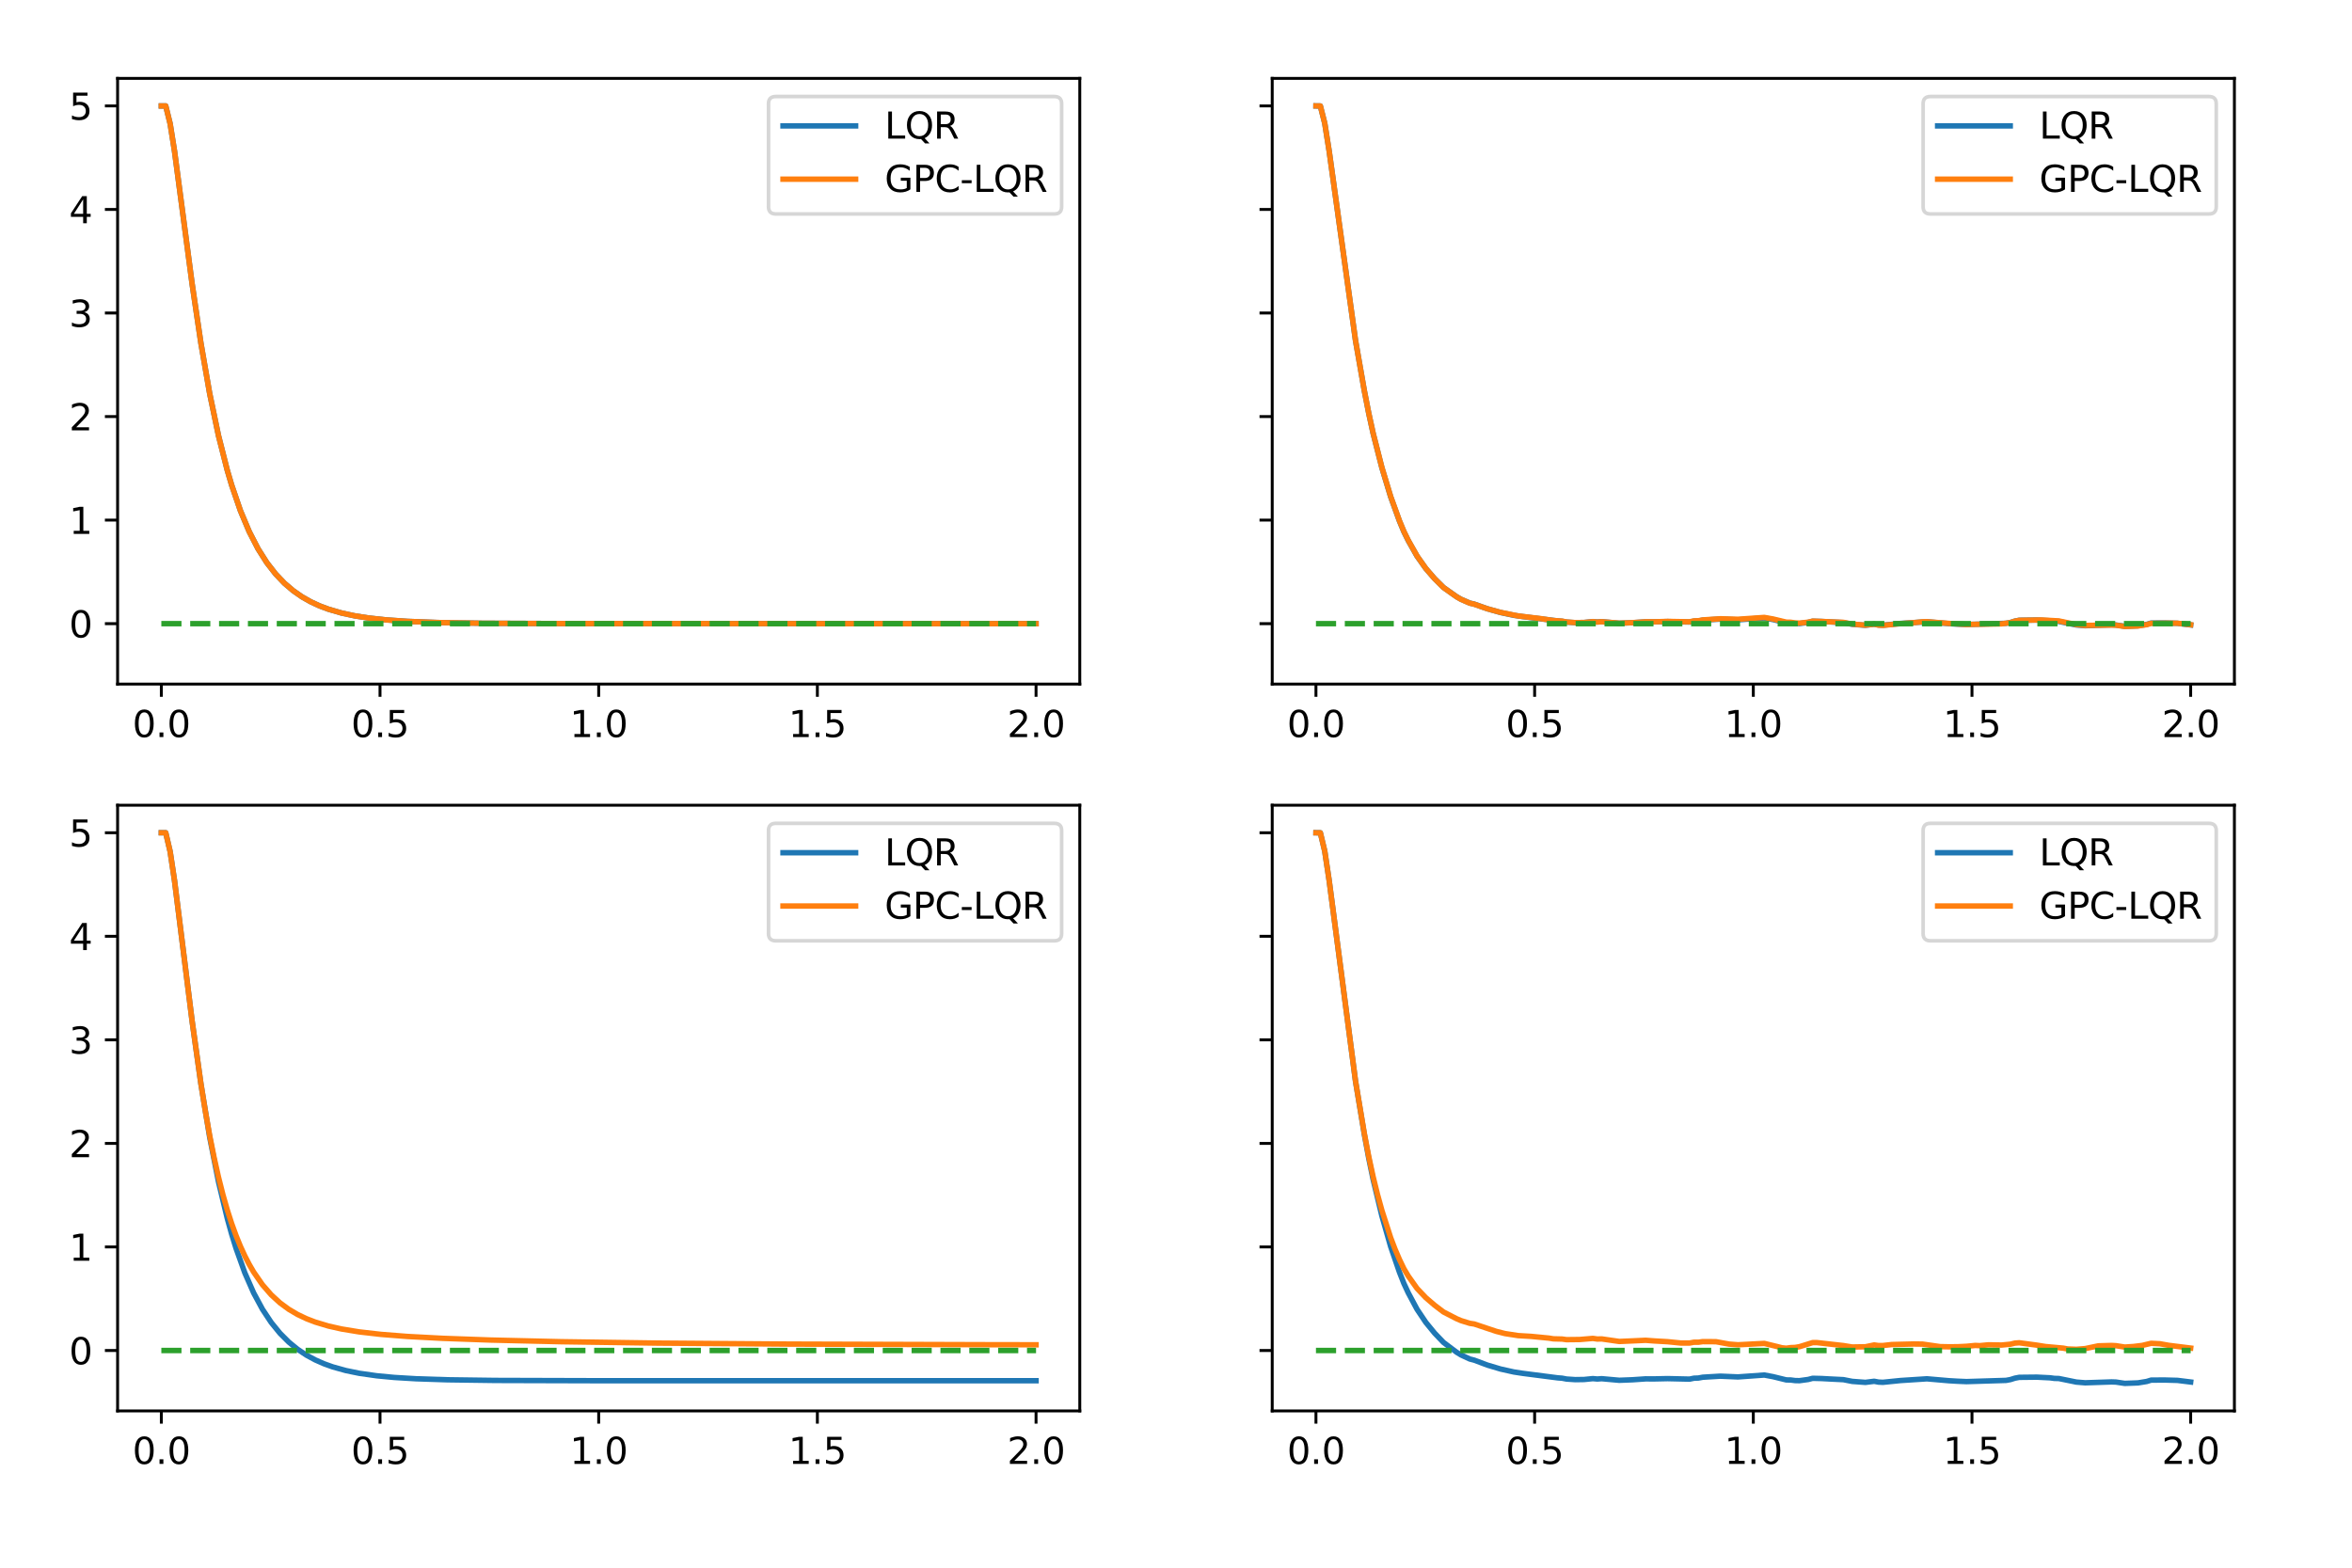 <?xml version="1.0" encoding="utf-8" standalone="no"?>
<!DOCTYPE svg PUBLIC "-//W3C//DTD SVG 1.1//EN"
  "http://www.w3.org/Graphics/SVG/1.1/DTD/svg11.dtd">
<svg xmlns:xlink="http://www.w3.org/1999/xlink" width="648pt" height="432pt" viewBox="0 0 648 432" xmlns="http://www.w3.org/2000/svg" version="1.1">
 <defs>
  <style type="text/css">*{stroke-linejoin: round; stroke-linecap: butt}</style>
 </defs>
 <g id="figure_1">
  <g id="patch_1">
   <path d="M 0 432 
L 648 432 
L 648 0 
L 0 0 
z
" style="fill: #ffffff"/>
  </g>
  <g id="axes_1">
   <g id="patch_2">
    <path d="M 32.4 188.509 
L 297.491 188.509 
L 297.491 21.6 
L 32.4 21.6 
z
" style="fill: #ffffff"/>
   </g>
   <g id="matplotlib.axis_1">
    <g id="xtick_1">
     <g id="line2d_1">
      <defs>
       <path id="mcd69610795" d="M 0 0 
L 0 3.5 
" style="stroke: #000000; stroke-width: 0.8"/>
      </defs>
      <g>
       <use xlink:href="#mcd69610795" x="44.45" y="188.509" style="stroke: #000000; stroke-width: 0.8"/>
      </g>
     </g>
     <g id="text_1">
      <!-- 0.0 -->
      <g transform="translate(36.498 203.108)scale(0.1 -0.1)">
       <defs>
        <path id="DejaVuSans-30" d="M 2034 4250 
Q 1547 4250 1301 3770 
Q 1056 3291 1056 2328 
Q 1056 1369 1301 889 
Q 1547 409 2034 409 
Q 2525 409 2770 889 
Q 3016 1369 3016 2328 
Q 3016 3291 2770 3770 
Q 2525 4250 2034 4250 
z
M 2034 4750 
Q 2819 4750 3233 4129 
Q 3647 3509 3647 2328 
Q 3647 1150 3233 529 
Q 2819 -91 2034 -91 
Q 1250 -91 836 529 
Q 422 1150 422 2328 
Q 422 3509 836 4129 
Q 1250 4750 2034 4750 
z
" transform="scale(0.016)"/>
        <path id="DejaVuSans-2e" d="M 684 794 
L 1344 794 
L 1344 0 
L 684 0 
L 684 794 
z
" transform="scale(0.016)"/>
       </defs>
       <use xlink:href="#DejaVuSans-30"/>
       <use xlink:href="#DejaVuSans-2e" x="63.623"/>
       <use xlink:href="#DejaVuSans-30" x="95.41"/>
      </g>
     </g>
    </g>
    <g id="xtick_2">
     <g id="line2d_2">
      <g>
       <use xlink:href="#mcd69610795" x="104.698" y="188.509" style="stroke: #000000; stroke-width: 0.8"/>
      </g>
     </g>
     <g id="text_2">
      <!-- 0.5 -->
      <g transform="translate(96.746 203.108)scale(0.1 -0.1)">
       <defs>
        <path id="DejaVuSans-35" d="M 691 4666 
L 3169 4666 
L 3169 4134 
L 1269 4134 
L 1269 2991 
Q 1406 3038 1543 3061 
Q 1681 3084 1819 3084 
Q 2600 3084 3056 2656 
Q 3513 2228 3513 1497 
Q 3513 744 3044 326 
Q 2575 -91 1722 -91 
Q 1428 -91 1123 -41 
Q 819 9 494 109 
L 494 744 
Q 775 591 1075 516 
Q 1375 441 1709 441 
Q 2250 441 2565 725 
Q 2881 1009 2881 1497 
Q 2881 1984 2565 2268 
Q 2250 2553 1709 2553 
Q 1456 2553 1204 2497 
Q 953 2441 691 2322 
L 691 4666 
z
" transform="scale(0.016)"/>
       </defs>
       <use xlink:href="#DejaVuSans-30"/>
       <use xlink:href="#DejaVuSans-2e" x="63.623"/>
       <use xlink:href="#DejaVuSans-35" x="95.41"/>
      </g>
     </g>
    </g>
    <g id="xtick_3">
     <g id="line2d_3">
      <g>
       <use xlink:href="#mcd69610795" x="164.945" y="188.509" style="stroke: #000000; stroke-width: 0.8"/>
      </g>
     </g>
     <g id="text_3">
      <!-- 1.0 -->
      <g transform="translate(156.994 203.108)scale(0.1 -0.1)">
       <defs>
        <path id="DejaVuSans-31" d="M 794 531 
L 1825 531 
L 1825 4091 
L 703 3866 
L 703 4441 
L 1819 4666 
L 2450 4666 
L 2450 531 
L 3481 531 
L 3481 0 
L 794 0 
L 794 531 
z
" transform="scale(0.016)"/>
       </defs>
       <use xlink:href="#DejaVuSans-31"/>
       <use xlink:href="#DejaVuSans-2e" x="63.623"/>
       <use xlink:href="#DejaVuSans-30" x="95.41"/>
      </g>
     </g>
    </g>
    <g id="xtick_4">
     <g id="line2d_4">
      <g>
       <use xlink:href="#mcd69610795" x="225.193" y="188.509" style="stroke: #000000; stroke-width: 0.8"/>
      </g>
     </g>
     <g id="text_4">
      <!-- 1.5 -->
      <g transform="translate(217.242 203.108)scale(0.1 -0.1)">
       <use xlink:href="#DejaVuSans-31"/>
       <use xlink:href="#DejaVuSans-2e" x="63.623"/>
       <use xlink:href="#DejaVuSans-35" x="95.41"/>
      </g>
     </g>
    </g>
    <g id="xtick_5">
     <g id="line2d_5">
      <g>
       <use xlink:href="#mcd69610795" x="285.441" y="188.509" style="stroke: #000000; stroke-width: 0.8"/>
      </g>
     </g>
     <g id="text_5">
      <!-- 2.0 -->
      <g transform="translate(277.49 203.108)scale(0.1 -0.1)">
       <defs>
        <path id="DejaVuSans-32" d="M 1228 531 
L 3431 531 
L 3431 0 
L 469 0 
L 469 531 
Q 828 903 1448 1529 
Q 2069 2156 2228 2338 
Q 2531 2678 2651 2914 
Q 2772 3150 2772 3378 
Q 2772 3750 2511 3984 
Q 2250 4219 1831 4219 
Q 1534 4219 1204 4116 
Q 875 4013 500 3803 
L 500 4441 
Q 881 4594 1212 4672 
Q 1544 4750 1819 4750 
Q 2544 4750 2975 4387 
Q 3406 4025 3406 3419 
Q 3406 3131 3298 2873 
Q 3191 2616 2906 2266 
Q 2828 2175 2409 1742 
Q 1991 1309 1228 531 
z
" transform="scale(0.016)"/>
       </defs>
       <use xlink:href="#DejaVuSans-32"/>
       <use xlink:href="#DejaVuSans-2e" x="63.623"/>
       <use xlink:href="#DejaVuSans-30" x="95.41"/>
      </g>
     </g>
    </g>
   </g>
   <g id="matplotlib.axis_2">
    <g id="ytick_1">
     <g id="line2d_6">
      <defs>
       <path id="m0041c25edc" d="M 0 0 
L -3.5 0 
" style="stroke: #000000; stroke-width: 0.8"/>
      </defs>
      <g>
       <use xlink:href="#m0041c25edc" x="32.4" y="171.857" style="stroke: #000000; stroke-width: 0.8"/>
      </g>
     </g>
     <g id="text_6">
      <!-- 0 -->
      <g transform="translate(19.038 175.656)scale(0.1 -0.1)">
       <use xlink:href="#DejaVuSans-30"/>
      </g>
     </g>
    </g>
    <g id="ytick_2">
     <g id="line2d_7">
      <g>
       <use xlink:href="#m0041c25edc" x="32.4" y="143.323" style="stroke: #000000; stroke-width: 0.8"/>
      </g>
     </g>
     <g id="text_7">
      <!-- 1 -->
      <g transform="translate(19.038 147.122)scale(0.1 -0.1)">
       <use xlink:href="#DejaVuSans-31"/>
      </g>
     </g>
    </g>
    <g id="ytick_3">
     <g id="line2d_8">
      <g>
       <use xlink:href="#m0041c25edc" x="32.4" y="114.789" style="stroke: #000000; stroke-width: 0.8"/>
      </g>
     </g>
     <g id="text_8">
      <!-- 2 -->
      <g transform="translate(19.038 118.588)scale(0.1 -0.1)">
       <use xlink:href="#DejaVuSans-32"/>
      </g>
     </g>
    </g>
    <g id="ytick_4">
     <g id="line2d_9">
      <g>
       <use xlink:href="#m0041c25edc" x="32.4" y="86.255" style="stroke: #000000; stroke-width: 0.8"/>
      </g>
     </g>
     <g id="text_9">
      <!-- 3 -->
      <g transform="translate(19.038 90.054)scale(0.1 -0.1)">
       <defs>
        <path id="DejaVuSans-33" d="M 2597 2516 
Q 3050 2419 3304 2112 
Q 3559 1806 3559 1356 
Q 3559 666 3084 287 
Q 2609 -91 1734 -91 
Q 1441 -91 1130 -33 
Q 819 25 488 141 
L 488 750 
Q 750 597 1062 519 
Q 1375 441 1716 441 
Q 2309 441 2620 675 
Q 2931 909 2931 1356 
Q 2931 1769 2642 2001 
Q 2353 2234 1838 2234 
L 1294 2234 
L 1294 2753 
L 1863 2753 
Q 2328 2753 2575 2939 
Q 2822 3125 2822 3475 
Q 2822 3834 2567 4026 
Q 2313 4219 1838 4219 
Q 1578 4219 1281 4162 
Q 984 4106 628 3988 
L 628 4550 
Q 988 4650 1302 4700 
Q 1616 4750 1894 4750 
Q 2613 4750 3031 4423 
Q 3450 4097 3450 3541 
Q 3450 3153 3228 2886 
Q 3006 2619 2597 2516 
z
" transform="scale(0.016)"/>
       </defs>
       <use xlink:href="#DejaVuSans-33"/>
      </g>
     </g>
    </g>
    <g id="ytick_5">
     <g id="line2d_10">
      <g>
       <use xlink:href="#m0041c25edc" x="32.4" y="57.721" style="stroke: #000000; stroke-width: 0.8"/>
      </g>
     </g>
     <g id="text_10">
      <!-- 4 -->
      <g transform="translate(19.038 61.52)scale(0.1 -0.1)">
       <defs>
        <path id="DejaVuSans-34" d="M 2419 4116 
L 825 1625 
L 2419 1625 
L 2419 4116 
z
M 2253 4666 
L 3047 4666 
L 3047 1625 
L 3713 1625 
L 3713 1100 
L 3047 1100 
L 3047 0 
L 2419 0 
L 2419 1100 
L 313 1100 
L 313 1709 
L 2253 4666 
z
" transform="scale(0.016)"/>
       </defs>
       <use xlink:href="#DejaVuSans-34"/>
      </g>
     </g>
    </g>
    <g id="ytick_6">
     <g id="line2d_11">
      <g>
       <use xlink:href="#m0041c25edc" x="32.4" y="29.187" style="stroke: #000000; stroke-width: 0.8"/>
      </g>
     </g>
     <g id="text_11">
      <!-- 5 -->
      <g transform="translate(19.038 32.986)scale(0.1 -0.1)">
       <use xlink:href="#DejaVuSans-35"/>
      </g>
     </g>
    </g>
   </g>
   <g id="line2d_12">
    <path d="M 44.45 29.187 
L 45.661 29.187 
L 46.872 34.071 
L 48.083 41.649 
L 50.505 59.912 
L 52.927 78.205 
L 55.349 94.544 
L 57.771 108.456 
L 60.193 120.042 
L 62.615 129.584 
L 63.826 133.689 
L 66.248 140.755 
L 68.67 146.521 
L 71.092 151.221 
L 73.514 155.051 
L 75.936 158.171 
L 78.358 160.712 
L 80.78 162.781 
L 83.202 164.467 
L 85.624 165.839 
L 88.046 166.956 
L 90.468 167.866 
L 94.101 168.924 
L 97.734 169.702 
L 101.367 170.273 
L 106.211 170.807 
L 112.266 171.229 
L 120.743 171.551 
L 132.854 171.747 
L 155.863 171.841 
L 256.377 171.857 
L 285.441 171.857 
L 285.441 171.857 
" clip-path="url(#p902356f140)" style="fill: none; stroke: #1f77b4; stroke-width: 1.5; stroke-linecap: square"/>
   </g>
   <g id="line2d_13">
    <path d="M 44.45 29.187 
L 45.661 29.187 
L 46.872 34.071 
L 48.083 41.649 
L 50.505 59.912 
L 52.927 78.205 
L 55.349 94.544 
L 57.771 108.456 
L 60.193 120.042 
L 62.615 129.584 
L 63.826 133.689 
L 66.248 140.755 
L 68.67 146.521 
L 71.092 151.221 
L 73.514 155.051 
L 75.936 158.171 
L 78.358 160.712 
L 80.78 162.781 
L 83.202 164.467 
L 85.624 165.839 
L 88.046 166.956 
L 90.468 167.866 
L 94.101 168.924 
L 97.734 169.702 
L 101.367 170.273 
L 106.211 170.807 
L 112.266 171.229 
L 120.743 171.551 
L 132.854 171.747 
L 155.863 171.841 
L 256.377 171.857 
L 285.441 171.857 
L 285.441 171.857 
" clip-path="url(#p902356f140)" style="fill: none; stroke: #ff7f0e; stroke-width: 1.5; stroke-linecap: square"/>
   </g>
   <g id="line2d_14">
    <path d="M 44.45 171.857 
L 285.441 171.857 
" clip-path="url(#p902356f140)" style="fill: none; stroke-dasharray: 5.55,2.4; stroke-dashoffset: 0; stroke: #2ca02c; stroke-width: 1.5"/>
   </g>
   <g id="patch_3">
    <path d="M 32.4 188.509 
L 32.4 21.6 
" style="fill: none; stroke: #000000; stroke-width: 0.8; stroke-linejoin: miter; stroke-linecap: square"/>
   </g>
   <g id="patch_4">
    <path d="M 297.491 188.509 
L 297.491 21.6 
" style="fill: none; stroke: #000000; stroke-width: 0.8; stroke-linejoin: miter; stroke-linecap: square"/>
   </g>
   <g id="patch_5">
    <path d="M 32.4 188.509 
L 297.491 188.509 
" style="fill: none; stroke: #000000; stroke-width: 0.8; stroke-linejoin: miter; stroke-linecap: square"/>
   </g>
   <g id="patch_6">
    <path d="M 32.4 21.6 
L 297.491 21.6 
" style="fill: none; stroke: #000000; stroke-width: 0.8; stroke-linejoin: miter; stroke-linecap: square"/>
   </g>
   <g id="legend_1">
    <g id="patch_7">
     <path d="M 213.73 58.956 
L 290.491 58.956 
Q 292.491 58.956 292.491 56.956 
L 292.491 28.6 
Q 292.491 26.6 290.491 26.6 
L 213.73 26.6 
Q 211.73 26.6 211.73 28.6 
L 211.73 56.956 
Q 211.73 58.956 213.73 58.956 
z
" style="fill: #ffffff; opacity: 0.8; stroke: #cccccc; stroke-linejoin: miter"/>
    </g>
    <g id="line2d_15">
     <path d="M 215.73 34.698 
L 225.73 34.698 
L 235.73 34.698 
" style="fill: none; stroke: #1f77b4; stroke-width: 1.5; stroke-linecap: square"/>
    </g>
    <g id="text_12">
     <!-- LQR -->
     <g transform="translate(243.73 38.198)scale(0.1 -0.1)">
      <defs>
       <path id="DejaVuSans-4c" d="M 628 4666 
L 1259 4666 
L 1259 531 
L 3531 531 
L 3531 0 
L 628 0 
L 628 4666 
z
" transform="scale(0.016)"/>
       <path id="DejaVuSans-51" d="M 2522 4238 
Q 1834 4238 1429 3725 
Q 1025 3213 1025 2328 
Q 1025 1447 1429 934 
Q 1834 422 2522 422 
Q 3209 422 3611 934 
Q 4013 1447 4013 2328 
Q 4013 3213 3611 3725 
Q 3209 4238 2522 4238 
z
M 3406 84 
L 4238 -825 
L 3475 -825 
L 2784 -78 
Q 2681 -84 2626 -87 
Q 2572 -91 2522 -91 
Q 1538 -91 948 567 
Q 359 1225 359 2328 
Q 359 3434 948 4092 
Q 1538 4750 2522 4750 
Q 3503 4750 4090 4092 
Q 4678 3434 4678 2328 
Q 4678 1516 4351 937 
Q 4025 359 3406 84 
z
" transform="scale(0.016)"/>
       <path id="DejaVuSans-52" d="M 2841 2188 
Q 3044 2119 3236 1894 
Q 3428 1669 3622 1275 
L 4263 0 
L 3584 0 
L 2988 1197 
Q 2756 1666 2539 1819 
Q 2322 1972 1947 1972 
L 1259 1972 
L 1259 0 
L 628 0 
L 628 4666 
L 2053 4666 
Q 2853 4666 3247 4331 
Q 3641 3997 3641 3322 
Q 3641 2881 3436 2590 
Q 3231 2300 2841 2188 
z
M 1259 4147 
L 1259 2491 
L 2053 2491 
Q 2509 2491 2742 2702 
Q 2975 2913 2975 3322 
Q 2975 3731 2742 3939 
Q 2509 4147 2053 4147 
L 1259 4147 
z
" transform="scale(0.016)"/>
      </defs>
      <use xlink:href="#DejaVuSans-4c"/>
      <use xlink:href="#DejaVuSans-51" x="55.713"/>
      <use xlink:href="#DejaVuSans-52" x="134.424"/>
     </g>
    </g>
    <g id="line2d_16">
     <path d="M 215.73 49.377 
L 225.73 49.377 
L 235.73 49.377 
" style="fill: none; stroke: #ff7f0e; stroke-width: 1.5; stroke-linecap: square"/>
    </g>
    <g id="text_13">
     <!-- GPC-LQR -->
     <g transform="translate(243.73 52.877)scale(0.1 -0.1)">
      <defs>
       <path id="DejaVuSans-47" d="M 3809 666 
L 3809 1919 
L 2778 1919 
L 2778 2438 
L 4434 2438 
L 4434 434 
Q 4069 175 3628 42 
Q 3188 -91 2688 -91 
Q 1594 -91 976 548 
Q 359 1188 359 2328 
Q 359 3472 976 4111 
Q 1594 4750 2688 4750 
Q 3144 4750 3555 4637 
Q 3966 4525 4313 4306 
L 4313 3634 
Q 3963 3931 3569 4081 
Q 3175 4231 2741 4231 
Q 1884 4231 1454 3753 
Q 1025 3275 1025 2328 
Q 1025 1384 1454 906 
Q 1884 428 2741 428 
Q 3075 428 3337 486 
Q 3600 544 3809 666 
z
" transform="scale(0.016)"/>
       <path id="DejaVuSans-50" d="M 1259 4147 
L 1259 2394 
L 2053 2394 
Q 2494 2394 2734 2622 
Q 2975 2850 2975 3272 
Q 2975 3691 2734 3919 
Q 2494 4147 2053 4147 
L 1259 4147 
z
M 628 4666 
L 2053 4666 
Q 2838 4666 3239 4311 
Q 3641 3956 3641 3272 
Q 3641 2581 3239 2228 
Q 2838 1875 2053 1875 
L 1259 1875 
L 1259 0 
L 628 0 
L 628 4666 
z
" transform="scale(0.016)"/>
       <path id="DejaVuSans-43" d="M 4122 4306 
L 4122 3641 
Q 3803 3938 3442 4084 
Q 3081 4231 2675 4231 
Q 1875 4231 1450 3742 
Q 1025 3253 1025 2328 
Q 1025 1406 1450 917 
Q 1875 428 2675 428 
Q 3081 428 3442 575 
Q 3803 722 4122 1019 
L 4122 359 
Q 3791 134 3420 21 
Q 3050 -91 2638 -91 
Q 1578 -91 968 557 
Q 359 1206 359 2328 
Q 359 3453 968 4101 
Q 1578 4750 2638 4750 
Q 3056 4750 3426 4639 
Q 3797 4528 4122 4306 
z
" transform="scale(0.016)"/>
       <path id="DejaVuSans-2d" d="M 313 2009 
L 1997 2009 
L 1997 1497 
L 313 1497 
L 313 2009 
z
" transform="scale(0.016)"/>
      </defs>
      <use xlink:href="#DejaVuSans-47"/>
      <use xlink:href="#DejaVuSans-50" x="77.49"/>
      <use xlink:href="#DejaVuSans-43" x="137.793"/>
      <use xlink:href="#DejaVuSans-2d" x="207.617"/>
      <use xlink:href="#DejaVuSans-4c" x="243.701"/>
      <use xlink:href="#DejaVuSans-51" x="299.414"/>
      <use xlink:href="#DejaVuSans-52" x="378.125"/>
     </g>
    </g>
   </g>
  </g>
  <g id="axes_2">
   <g id="patch_8">
    <path d="M 350.509 188.509 
L 615.6 188.509 
L 615.6 21.6 
L 350.509 21.6 
z
" style="fill: #ffffff"/>
   </g>
   <g id="matplotlib.axis_3">
    <g id="xtick_6">
     <g id="line2d_17">
      <g>
       <use xlink:href="#mcd69610795" x="362.559" y="188.509" style="stroke: #000000; stroke-width: 0.8"/>
      </g>
     </g>
     <g id="text_14">
      <!-- 0.0 -->
      <g transform="translate(354.607 203.108)scale(0.1 -0.1)">
       <use xlink:href="#DejaVuSans-30"/>
       <use xlink:href="#DejaVuSans-2e" x="63.623"/>
       <use xlink:href="#DejaVuSans-30" x="95.41"/>
      </g>
     </g>
    </g>
    <g id="xtick_7">
     <g id="line2d_18">
      <g>
       <use xlink:href="#mcd69610795" x="422.807" y="188.509" style="stroke: #000000; stroke-width: 0.8"/>
      </g>
     </g>
     <g id="text_15">
      <!-- 0.5 -->
      <g transform="translate(414.855 203.108)scale(0.1 -0.1)">
       <use xlink:href="#DejaVuSans-30"/>
       <use xlink:href="#DejaVuSans-2e" x="63.623"/>
       <use xlink:href="#DejaVuSans-35" x="95.41"/>
      </g>
     </g>
    </g>
    <g id="xtick_8">
     <g id="line2d_19">
      <g>
       <use xlink:href="#mcd69610795" x="483.055" y="188.509" style="stroke: #000000; stroke-width: 0.8"/>
      </g>
     </g>
     <g id="text_16">
      <!-- 1.0 -->
      <g transform="translate(475.103 203.108)scale(0.1 -0.1)">
       <use xlink:href="#DejaVuSans-31"/>
       <use xlink:href="#DejaVuSans-2e" x="63.623"/>
       <use xlink:href="#DejaVuSans-30" x="95.41"/>
      </g>
     </g>
    </g>
    <g id="xtick_9">
     <g id="line2d_20">
      <g>
       <use xlink:href="#mcd69610795" x="543.302" y="188.509" style="stroke: #000000; stroke-width: 0.8"/>
      </g>
     </g>
     <g id="text_17">
      <!-- 1.5 -->
      <g transform="translate(535.351 203.108)scale(0.1 -0.1)">
       <use xlink:href="#DejaVuSans-31"/>
       <use xlink:href="#DejaVuSans-2e" x="63.623"/>
       <use xlink:href="#DejaVuSans-35" x="95.41"/>
      </g>
     </g>
    </g>
    <g id="xtick_10">
     <g id="line2d_21">
      <g>
       <use xlink:href="#mcd69610795" x="603.55" y="188.509" style="stroke: #000000; stroke-width: 0.8"/>
      </g>
     </g>
     <g id="text_18">
      <!-- 2.0 -->
      <g transform="translate(595.599 203.108)scale(0.1 -0.1)">
       <use xlink:href="#DejaVuSans-32"/>
       <use xlink:href="#DejaVuSans-2e" x="63.623"/>
       <use xlink:href="#DejaVuSans-30" x="95.41"/>
      </g>
     </g>
    </g>
   </g>
   <g id="matplotlib.axis_4">
    <g id="ytick_7">
     <g id="line2d_22">
      <g>
       <use xlink:href="#m0041c25edc" x="350.509" y="171.857" style="stroke: #000000; stroke-width: 0.8"/>
      </g>
     </g>
    </g>
    <g id="ytick_8">
     <g id="line2d_23">
      <g>
       <use xlink:href="#m0041c25edc" x="350.509" y="143.323" style="stroke: #000000; stroke-width: 0.8"/>
      </g>
     </g>
    </g>
    <g id="ytick_9">
     <g id="line2d_24">
      <g>
       <use xlink:href="#m0041c25edc" x="350.509" y="114.789" style="stroke: #000000; stroke-width: 0.8"/>
      </g>
     </g>
    </g>
    <g id="ytick_10">
     <g id="line2d_25">
      <g>
       <use xlink:href="#m0041c25edc" x="350.509" y="86.255" style="stroke: #000000; stroke-width: 0.8"/>
      </g>
     </g>
    </g>
    <g id="ytick_11">
     <g id="line2d_26">
      <g>
       <use xlink:href="#m0041c25edc" x="350.509" y="57.721" style="stroke: #000000; stroke-width: 0.8"/>
      </g>
     </g>
    </g>
    <g id="ytick_12">
     <g id="line2d_27">
      <g>
       <use xlink:href="#m0041c25edc" x="350.509" y="29.187" style="stroke: #000000; stroke-width: 0.8"/>
      </g>
     </g>
    </g>
   </g>
   <g id="line2d_28">
    <path d="M 362.559 29.187 
L 363.77 29.204 
L 364.981 33.972 
L 366.192 41.582 
L 373.458 93.815 
L 375.88 107.657 
L 377.091 113.839 
L 378.302 119.394 
L 380.724 128.906 
L 383.146 136.922 
L 385.568 143.603 
L 386.779 146.517 
L 387.99 148.979 
L 390.412 153.258 
L 392.834 156.673 
L 395.256 159.466 
L 397.678 161.87 
L 400.1 163.587 
L 401.311 164.435 
L 402.522 165.137 
L 404.944 166.187 
L 406.155 166.467 
L 409.788 167.755 
L 413.421 168.782 
L 417.054 169.552 
L 419.476 169.904 
L 429.164 171.103 
L 430.375 171.194 
L 431.586 171.422 
L 434.008 171.581 
L 436.431 171.537 
L 438.853 171.291 
L 440.064 171.396 
L 441.275 171.307 
L 446.119 171.741 
L 449.752 171.598 
L 453.385 171.347 
L 455.807 171.355 
L 459.44 171.275 
L 465.495 171.413 
L 466.706 171.16 
L 467.917 171.115 
L 469.128 170.889 
L 473.972 170.6 
L 478.816 170.806 
L 486.082 170.286 
L 488.504 170.74 
L 492.137 171.631 
L 493.348 171.652 
L 494.559 171.809 
L 495.77 171.836 
L 498.192 171.505 
L 499.403 171.187 
L 501.825 171.247 
L 504.247 171.378 
L 507.88 171.561 
L 510.302 172.037 
L 513.935 172.309 
L 516.357 172.006 
L 517.568 172.234 
L 518.779 172.288 
L 523.624 171.796 
L 530.89 171.326 
L 536.945 171.851 
L 539.367 171.991 
L 541.789 172.094 
L 552.688 171.759 
L 553.899 171.534 
L 555.11 171.155 
L 556.321 170.921 
L 561.165 170.869 
L 564.798 171.047 
L 566.009 171.212 
L 567.22 171.245 
L 572.064 172.228 
L 574.486 172.425 
L 581.752 172.183 
L 582.963 172.222 
L 585.385 172.587 
L 589.018 172.452 
L 591.44 172.059 
L 592.651 171.686 
L 596.284 171.659 
L 599.917 171.758 
L 603.55 172.209 
L 603.55 172.209 
" clip-path="url(#p54cbefd0b0)" style="fill: none; stroke: #1f77b4; stroke-width: 1.5; stroke-linecap: square"/>
   </g>
   <g id="line2d_29">
    <path d="M 362.559 29.187 
L 363.77 29.204 
L 364.981 33.972 
L 366.192 41.582 
L 373.458 93.813 
L 375.88 107.635 
L 377.091 113.801 
L 378.302 119.337 
L 380.724 128.825 
L 383.146 136.834 
L 385.568 143.52 
L 386.779 146.439 
L 387.99 148.904 
L 390.412 153.209 
L 392.834 156.657 
L 395.256 159.475 
L 397.678 161.886 
L 400.1 163.606 
L 401.311 164.456 
L 402.522 165.158 
L 404.944 166.209 
L 406.155 166.492 
L 409.788 167.764 
L 413.421 168.752 
L 418.265 169.734 
L 424.32 170.445 
L 427.953 170.984 
L 430.375 171.161 
L 431.586 171.397 
L 434.008 171.571 
L 436.431 171.543 
L 438.853 171.308 
L 440.064 171.416 
L 441.275 171.324 
L 446.119 171.722 
L 449.752 171.583 
L 453.385 171.346 
L 455.807 171.344 
L 459.44 171.237 
L 465.495 171.348 
L 466.706 171.093 
L 467.917 171.051 
L 469.128 170.826 
L 473.972 170.507 
L 478.816 170.644 
L 486.082 170.139 
L 488.504 170.576 
L 492.137 171.441 
L 493.348 171.471 
L 494.559 171.649 
L 495.77 171.706 
L 498.192 171.444 
L 499.403 171.157 
L 501.825 171.245 
L 504.247 171.355 
L 507.88 171.495 
L 510.302 171.973 
L 513.935 172.273 
L 516.357 172.01 
L 517.568 172.262 
L 518.779 172.33 
L 524.835 171.746 
L 527.257 171.584 
L 529.679 171.337 
L 530.89 171.319 
L 536.945 171.79 
L 539.367 171.946 
L 541.789 172.082 
L 551.477 171.91 
L 553.899 171.559 
L 555.11 171.175 
L 556.321 170.937 
L 562.376 170.832 
L 567.22 171.099 
L 572.064 172.114 
L 574.486 172.346 
L 581.752 172.244 
L 582.963 172.283 
L 585.385 172.633 
L 589.018 172.505 
L 591.44 172.134 
L 592.651 171.773 
L 597.495 171.712 
L 599.917 171.744 
L 603.55 172.164 
L 603.55 172.164 
" clip-path="url(#p54cbefd0b0)" style="fill: none; stroke: #ff7f0e; stroke-width: 1.5; stroke-linecap: square"/>
   </g>
   <g id="line2d_30">
    <path d="M 362.559 171.857 
L 603.55 171.857 
" clip-path="url(#p54cbefd0b0)" style="fill: none; stroke-dasharray: 5.55,2.4; stroke-dashoffset: 0; stroke: #2ca02c; stroke-width: 1.5"/>
   </g>
   <g id="patch_9">
    <path d="M 350.509 188.509 
L 350.509 21.6 
" style="fill: none; stroke: #000000; stroke-width: 0.8; stroke-linejoin: miter; stroke-linecap: square"/>
   </g>
   <g id="patch_10">
    <path d="M 615.6 188.509 
L 615.6 21.6 
" style="fill: none; stroke: #000000; stroke-width: 0.8; stroke-linejoin: miter; stroke-linecap: square"/>
   </g>
   <g id="patch_11">
    <path d="M 350.509 188.509 
L 615.6 188.509 
" style="fill: none; stroke: #000000; stroke-width: 0.8; stroke-linejoin: miter; stroke-linecap: square"/>
   </g>
   <g id="patch_12">
    <path d="M 350.509 21.6 
L 615.6 21.6 
" style="fill: none; stroke: #000000; stroke-width: 0.8; stroke-linejoin: miter; stroke-linecap: square"/>
   </g>
   <g id="legend_2">
    <g id="patch_13">
     <path d="M 531.839 58.956 
L 608.6 58.956 
Q 610.6 58.956 610.6 56.956 
L 610.6 28.6 
Q 610.6 26.6 608.6 26.6 
L 531.839 26.6 
Q 529.839 26.6 529.839 28.6 
L 529.839 56.956 
Q 529.839 58.956 531.839 58.956 
z
" style="fill: #ffffff; opacity: 0.8; stroke: #cccccc; stroke-linejoin: miter"/>
    </g>
    <g id="line2d_31">
     <path d="M 533.839 34.698 
L 543.839 34.698 
L 553.839 34.698 
" style="fill: none; stroke: #1f77b4; stroke-width: 1.5; stroke-linecap: square"/>
    </g>
    <g id="text_19">
     <!-- LQR -->
     <g transform="translate(561.839 38.198)scale(0.1 -0.1)">
      <use xlink:href="#DejaVuSans-4c"/>
      <use xlink:href="#DejaVuSans-51" x="55.713"/>
      <use xlink:href="#DejaVuSans-52" x="134.424"/>
     </g>
    </g>
    <g id="line2d_32">
     <path d="M 533.839 49.377 
L 543.839 49.377 
L 553.839 49.377 
" style="fill: none; stroke: #ff7f0e; stroke-width: 1.5; stroke-linecap: square"/>
    </g>
    <g id="text_20">
     <!-- GPC-LQR -->
     <g transform="translate(561.839 52.877)scale(0.1 -0.1)">
      <use xlink:href="#DejaVuSans-47"/>
      <use xlink:href="#DejaVuSans-50" x="77.49"/>
      <use xlink:href="#DejaVuSans-43" x="137.793"/>
      <use xlink:href="#DejaVuSans-2d" x="207.617"/>
      <use xlink:href="#DejaVuSans-4c" x="243.701"/>
      <use xlink:href="#DejaVuSans-51" x="299.414"/>
      <use xlink:href="#DejaVuSans-52" x="378.125"/>
     </g>
    </g>
   </g>
  </g>
  <g id="axes_3">
   <g id="patch_14">
    <path d="M 32.4 388.8 
L 297.491 388.8 
L 297.491 221.891 
L 32.4 221.891 
z
" style="fill: #ffffff"/>
   </g>
   <g id="matplotlib.axis_5">
    <g id="xtick_11">
     <g id="line2d_33">
      <g>
       <use xlink:href="#mcd69610795" x="44.45" y="388.8" style="stroke: #000000; stroke-width: 0.8"/>
      </g>
     </g>
     <g id="text_21">
      <!-- 0.0 -->
      <g transform="translate(36.498 403.398)scale(0.1 -0.1)">
       <use xlink:href="#DejaVuSans-30"/>
       <use xlink:href="#DejaVuSans-2e" x="63.623"/>
       <use xlink:href="#DejaVuSans-30" x="95.41"/>
      </g>
     </g>
    </g>
    <g id="xtick_12">
     <g id="line2d_34">
      <g>
       <use xlink:href="#mcd69610795" x="104.698" y="388.8" style="stroke: #000000; stroke-width: 0.8"/>
      </g>
     </g>
     <g id="text_22">
      <!-- 0.5 -->
      <g transform="translate(96.746 403.398)scale(0.1 -0.1)">
       <use xlink:href="#DejaVuSans-30"/>
       <use xlink:href="#DejaVuSans-2e" x="63.623"/>
       <use xlink:href="#DejaVuSans-35" x="95.41"/>
      </g>
     </g>
    </g>
    <g id="xtick_13">
     <g id="line2d_35">
      <g>
       <use xlink:href="#mcd69610795" x="164.945" y="388.8" style="stroke: #000000; stroke-width: 0.8"/>
      </g>
     </g>
     <g id="text_23">
      <!-- 1.0 -->
      <g transform="translate(156.994 403.398)scale(0.1 -0.1)">
       <use xlink:href="#DejaVuSans-31"/>
       <use xlink:href="#DejaVuSans-2e" x="63.623"/>
       <use xlink:href="#DejaVuSans-30" x="95.41"/>
      </g>
     </g>
    </g>
    <g id="xtick_14">
     <g id="line2d_36">
      <g>
       <use xlink:href="#mcd69610795" x="225.193" y="388.8" style="stroke: #000000; stroke-width: 0.8"/>
      </g>
     </g>
     <g id="text_24">
      <!-- 1.5 -->
      <g transform="translate(217.242 403.398)scale(0.1 -0.1)">
       <use xlink:href="#DejaVuSans-31"/>
       <use xlink:href="#DejaVuSans-2e" x="63.623"/>
       <use xlink:href="#DejaVuSans-35" x="95.41"/>
      </g>
     </g>
    </g>
    <g id="xtick_15">
     <g id="line2d_37">
      <g>
       <use xlink:href="#mcd69610795" x="285.441" y="388.8" style="stroke: #000000; stroke-width: 0.8"/>
      </g>
     </g>
     <g id="text_25">
      <!-- 2.0 -->
      <g transform="translate(277.49 403.398)scale(0.1 -0.1)">
       <use xlink:href="#DejaVuSans-32"/>
       <use xlink:href="#DejaVuSans-2e" x="63.623"/>
       <use xlink:href="#DejaVuSans-30" x="95.41"/>
      </g>
     </g>
    </g>
   </g>
   <g id="matplotlib.axis_6">
    <g id="ytick_13">
     <g id="line2d_38">
      <g>
       <use xlink:href="#m0041c25edc" x="32.4" y="372.148" style="stroke: #000000; stroke-width: 0.8"/>
      </g>
     </g>
     <g id="text_26">
      <!-- 0 -->
      <g transform="translate(19.038 375.947)scale(0.1 -0.1)">
       <use xlink:href="#DejaVuSans-30"/>
      </g>
     </g>
    </g>
    <g id="ytick_14">
     <g id="line2d_39">
      <g>
       <use xlink:href="#m0041c25edc" x="32.4" y="343.614" style="stroke: #000000; stroke-width: 0.8"/>
      </g>
     </g>
     <g id="text_27">
      <!-- 1 -->
      <g transform="translate(19.038 347.413)scale(0.1 -0.1)">
       <use xlink:href="#DejaVuSans-31"/>
      </g>
     </g>
    </g>
    <g id="ytick_15">
     <g id="line2d_40">
      <g>
       <use xlink:href="#m0041c25edc" x="32.4" y="315.08" style="stroke: #000000; stroke-width: 0.8"/>
      </g>
     </g>
     <g id="text_28">
      <!-- 2 -->
      <g transform="translate(19.038 318.879)scale(0.1 -0.1)">
       <use xlink:href="#DejaVuSans-32"/>
      </g>
     </g>
    </g>
    <g id="ytick_16">
     <g id="line2d_41">
      <g>
       <use xlink:href="#m0041c25edc" x="32.4" y="286.546" style="stroke: #000000; stroke-width: 0.8"/>
      </g>
     </g>
     <g id="text_29">
      <!-- 3 -->
      <g transform="translate(19.038 290.345)scale(0.1 -0.1)">
       <use xlink:href="#DejaVuSans-33"/>
      </g>
     </g>
    </g>
    <g id="ytick_17">
     <g id="line2d_42">
      <g>
       <use xlink:href="#m0041c25edc" x="32.4" y="258.012" style="stroke: #000000; stroke-width: 0.8"/>
      </g>
     </g>
     <g id="text_30">
      <!-- 4 -->
      <g transform="translate(19.038 261.811)scale(0.1 -0.1)">
       <use xlink:href="#DejaVuSans-34"/>
      </g>
     </g>
    </g>
    <g id="ytick_18">
     <g id="line2d_43">
      <g>
       <use xlink:href="#m0041c25edc" x="32.4" y="229.478" style="stroke: #000000; stroke-width: 0.8"/>
      </g>
     </g>
     <g id="text_31">
      <!-- 5 -->
      <g transform="translate(19.038 233.277)scale(0.1 -0.1)">
       <use xlink:href="#DejaVuSans-35"/>
      </g>
     </g>
    </g>
   </g>
   <g id="line2d_44">
    <path d="M 44.45 229.478 
L 45.661 229.478 
L 46.872 234.647 
L 48.083 242.668 
L 50.505 261.998 
L 52.927 281.36 
L 55.349 298.653 
L 57.771 313.379 
L 60.193 325.641 
L 62.615 335.741 
L 63.826 340.086 
L 65.037 344.014 
L 67.459 350.771 
L 69.881 356.282 
L 72.303 360.773 
L 74.725 364.432 
L 77.147 367.412 
L 79.569 369.839 
L 81.991 371.815 
L 84.413 373.425 
L 86.835 374.735 
L 89.257 375.803 
L 91.679 376.672 
L 95.312 377.682 
L 98.945 378.425 
L 103.789 379.118 
L 108.633 379.578 
L 114.688 379.942 
L 123.165 380.219 
L 136.487 380.398 
L 163.129 380.474 
L 285.441 380.483 
L 285.441 380.483 
" clip-path="url(#pcb7481c118)" style="fill: none; stroke: #1f77b4; stroke-width: 1.5; stroke-linecap: square"/>
   </g>
   <g id="line2d_45">
    <path d="M 44.45 229.478 
L 45.661 229.478 
L 46.872 234.647 
L 48.083 242.668 
L 50.505 261.999 
L 52.927 281.361 
L 55.349 298.591 
L 56.56 306.126 
L 57.771 312.915 
L 58.982 318.985 
L 60.193 324.384 
L 61.404 329.174 
L 62.615 333.418 
L 63.826 337.179 
L 65.037 340.515 
L 66.248 343.475 
L 67.459 346.105 
L 68.67 348.443 
L 69.881 350.523 
L 72.303 354.024 
L 74.725 356.807 
L 77.147 359.026 
L 79.569 360.802 
L 81.991 362.229 
L 84.413 363.38 
L 86.835 364.315 
L 90.468 365.406 
L 94.101 366.224 
L 98.945 367.021 
L 105 367.714 
L 112.266 368.283 
L 121.954 368.798 
L 135.276 369.274 
L 154.652 369.729 
L 181.294 370.111 
L 217.625 370.386 
L 273.331 370.557 
L 285.441 370.575 
L 285.441 370.575 
" clip-path="url(#pcb7481c118)" style="fill: none; stroke: #ff7f0e; stroke-width: 1.5; stroke-linecap: square"/>
   </g>
   <g id="line2d_46">
    <path d="M 44.45 372.148 
L 285.441 372.148 
" clip-path="url(#pcb7481c118)" style="fill: none; stroke-dasharray: 5.55,2.4; stroke-dashoffset: 0; stroke: #2ca02c; stroke-width: 1.5"/>
   </g>
   <g id="patch_15">
    <path d="M 32.4 388.8 
L 32.4 221.891 
" style="fill: none; stroke: #000000; stroke-width: 0.8; stroke-linejoin: miter; stroke-linecap: square"/>
   </g>
   <g id="patch_16">
    <path d="M 297.491 388.8 
L 297.491 221.891 
" style="fill: none; stroke: #000000; stroke-width: 0.8; stroke-linejoin: miter; stroke-linecap: square"/>
   </g>
   <g id="patch_17">
    <path d="M 32.4 388.8 
L 297.491 388.8 
" style="fill: none; stroke: #000000; stroke-width: 0.8; stroke-linejoin: miter; stroke-linecap: square"/>
   </g>
   <g id="patch_18">
    <path d="M 32.4 221.891 
L 297.491 221.891 
" style="fill: none; stroke: #000000; stroke-width: 0.8; stroke-linejoin: miter; stroke-linecap: square"/>
   </g>
   <g id="legend_3">
    <g id="patch_19">
     <path d="M 213.73 259.247 
L 290.491 259.247 
Q 292.491 259.247 292.491 257.247 
L 292.491 228.891 
Q 292.491 226.891 290.491 226.891 
L 213.73 226.891 
Q 211.73 226.891 211.73 228.891 
L 211.73 257.247 
Q 211.73 259.247 213.73 259.247 
z
" style="fill: #ffffff; opacity: 0.8; stroke: #cccccc; stroke-linejoin: miter"/>
    </g>
    <g id="line2d_47">
     <path d="M 215.73 234.989 
L 225.73 234.989 
L 235.73 234.989 
" style="fill: none; stroke: #1f77b4; stroke-width: 1.5; stroke-linecap: square"/>
    </g>
    <g id="text_32">
     <!-- LQR -->
     <g transform="translate(243.73 238.489)scale(0.1 -0.1)">
      <use xlink:href="#DejaVuSans-4c"/>
      <use xlink:href="#DejaVuSans-51" x="55.713"/>
      <use xlink:href="#DejaVuSans-52" x="134.424"/>
     </g>
    </g>
    <g id="line2d_48">
     <path d="M 215.73 249.667 
L 225.73 249.667 
L 235.73 249.667 
" style="fill: none; stroke: #ff7f0e; stroke-width: 1.5; stroke-linecap: square"/>
    </g>
    <g id="text_33">
     <!-- GPC-LQR -->
     <g transform="translate(243.73 253.167)scale(0.1 -0.1)">
      <use xlink:href="#DejaVuSans-47"/>
      <use xlink:href="#DejaVuSans-50" x="77.49"/>
      <use xlink:href="#DejaVuSans-43" x="137.793"/>
      <use xlink:href="#DejaVuSans-2d" x="207.617"/>
      <use xlink:href="#DejaVuSans-4c" x="243.701"/>
      <use xlink:href="#DejaVuSans-51" x="299.414"/>
      <use xlink:href="#DejaVuSans-52" x="378.125"/>
     </g>
    </g>
   </g>
  </g>
  <g id="axes_4">
   <g id="patch_20">
    <path d="M 350.509 388.8 
L 615.6 388.8 
L 615.6 221.891 
L 350.509 221.891 
z
" style="fill: #ffffff"/>
   </g>
   <g id="matplotlib.axis_7">
    <g id="xtick_16">
     <g id="line2d_49">
      <g>
       <use xlink:href="#mcd69610795" x="362.559" y="388.8" style="stroke: #000000; stroke-width: 0.8"/>
      </g>
     </g>
     <g id="text_34">
      <!-- 0.0 -->
      <g transform="translate(354.607 403.398)scale(0.1 -0.1)">
       <use xlink:href="#DejaVuSans-30"/>
       <use xlink:href="#DejaVuSans-2e" x="63.623"/>
       <use xlink:href="#DejaVuSans-30" x="95.41"/>
      </g>
     </g>
    </g>
    <g id="xtick_17">
     <g id="line2d_50">
      <g>
       <use xlink:href="#mcd69610795" x="422.807" y="388.8" style="stroke: #000000; stroke-width: 0.8"/>
      </g>
     </g>
     <g id="text_35">
      <!-- 0.5 -->
      <g transform="translate(414.855 403.398)scale(0.1 -0.1)">
       <use xlink:href="#DejaVuSans-30"/>
       <use xlink:href="#DejaVuSans-2e" x="63.623"/>
       <use xlink:href="#DejaVuSans-35" x="95.41"/>
      </g>
     </g>
    </g>
    <g id="xtick_18">
     <g id="line2d_51">
      <g>
       <use xlink:href="#mcd69610795" x="483.055" y="388.8" style="stroke: #000000; stroke-width: 0.8"/>
      </g>
     </g>
     <g id="text_36">
      <!-- 1.0 -->
      <g transform="translate(475.103 403.398)scale(0.1 -0.1)">
       <use xlink:href="#DejaVuSans-31"/>
       <use xlink:href="#DejaVuSans-2e" x="63.623"/>
       <use xlink:href="#DejaVuSans-30" x="95.41"/>
      </g>
     </g>
    </g>
    <g id="xtick_19">
     <g id="line2d_52">
      <g>
       <use xlink:href="#mcd69610795" x="543.302" y="388.8" style="stroke: #000000; stroke-width: 0.8"/>
      </g>
     </g>
     <g id="text_37">
      <!-- 1.5 -->
      <g transform="translate(535.351 403.398)scale(0.1 -0.1)">
       <use xlink:href="#DejaVuSans-31"/>
       <use xlink:href="#DejaVuSans-2e" x="63.623"/>
       <use xlink:href="#DejaVuSans-35" x="95.41"/>
      </g>
     </g>
    </g>
    <g id="xtick_20">
     <g id="line2d_53">
      <g>
       <use xlink:href="#mcd69610795" x="603.55" y="388.8" style="stroke: #000000; stroke-width: 0.8"/>
      </g>
     </g>
     <g id="text_38">
      <!-- 2.0 -->
      <g transform="translate(595.599 403.398)scale(0.1 -0.1)">
       <use xlink:href="#DejaVuSans-32"/>
       <use xlink:href="#DejaVuSans-2e" x="63.623"/>
       <use xlink:href="#DejaVuSans-30" x="95.41"/>
      </g>
     </g>
    </g>
   </g>
   <g id="matplotlib.axis_8">
    <g id="ytick_19">
     <g id="line2d_54">
      <g>
       <use xlink:href="#m0041c25edc" x="350.509" y="372.148" style="stroke: #000000; stroke-width: 0.8"/>
      </g>
     </g>
    </g>
    <g id="ytick_20">
     <g id="line2d_55">
      <g>
       <use xlink:href="#m0041c25edc" x="350.509" y="343.614" style="stroke: #000000; stroke-width: 0.8"/>
      </g>
     </g>
    </g>
    <g id="ytick_21">
     <g id="line2d_56">
      <g>
       <use xlink:href="#m0041c25edc" x="350.509" y="315.08" style="stroke: #000000; stroke-width: 0.8"/>
      </g>
     </g>
    </g>
    <g id="ytick_22">
     <g id="line2d_57">
      <g>
       <use xlink:href="#m0041c25edc" x="350.509" y="286.546" style="stroke: #000000; stroke-width: 0.8"/>
      </g>
     </g>
    </g>
    <g id="ytick_23">
     <g id="line2d_58">
      <g>
       <use xlink:href="#m0041c25edc" x="350.509" y="258.012" style="stroke: #000000; stroke-width: 0.8"/>
      </g>
     </g>
    </g>
    <g id="ytick_24">
     <g id="line2d_59">
      <g>
       <use xlink:href="#m0041c25edc" x="350.509" y="229.478" style="stroke: #000000; stroke-width: 0.8"/>
      </g>
     </g>
    </g>
   </g>
   <g id="line2d_60">
    <path d="M 362.559 229.478 
L 363.77 229.495 
L 364.981 234.548 
L 366.192 242.601 
L 373.458 297.924 
L 375.88 312.579 
L 377.091 319.116 
L 378.302 324.993 
L 380.724 335.063 
L 383.146 343.535 
L 385.568 350.589 
L 386.779 353.663 
L 387.99 356.269 
L 390.412 360.797 
L 392.834 364.413 
L 395.256 367.371 
L 397.678 369.909 
L 400.1 371.735 
L 401.311 372.63 
L 402.522 373.374 
L 404.944 374.496 
L 406.155 374.807 
L 409.788 376.171 
L 413.421 377.254 
L 417.054 378.065 
L 419.476 378.438 
L 429.164 379.689 
L 430.375 379.783 
L 431.586 380.016 
L 434.008 380.18 
L 436.431 380.141 
L 438.853 379.9 
L 440.064 380.007 
L 441.275 379.919 
L 446.119 380.357 
L 449.752 380.218 
L 453.385 379.968 
L 455.807 379.977 
L 459.44 379.899 
L 465.495 380.038 
L 466.706 379.785 
L 467.917 379.74 
L 469.128 379.514 
L 473.972 379.225 
L 478.816 379.432 
L 486.082 378.912 
L 488.504 379.366 
L 492.137 380.257 
L 493.348 380.278 
L 494.559 380.436 
L 495.77 380.463 
L 498.192 380.132 
L 499.403 379.813 
L 501.825 379.873 
L 504.247 380.004 
L 507.88 380.187 
L 510.302 380.663 
L 513.935 380.935 
L 516.357 380.632 
L 517.568 380.86 
L 518.779 380.915 
L 523.624 380.423 
L 530.89 379.952 
L 536.945 380.477 
L 539.367 380.618 
L 541.789 380.721 
L 552.688 380.385 
L 553.899 380.161 
L 555.11 379.781 
L 556.321 379.548 
L 561.165 379.495 
L 564.798 379.674 
L 566.009 379.838 
L 567.22 379.871 
L 572.064 380.854 
L 574.486 381.051 
L 581.752 380.809 
L 582.963 380.849 
L 585.385 381.213 
L 589.018 381.079 
L 591.44 380.685 
L 592.651 380.312 
L 596.284 380.285 
L 599.917 380.384 
L 603.55 380.836 
L 603.55 380.836 
" clip-path="url(#p2f6598d98e)" style="fill: none; stroke: #1f77b4; stroke-width: 1.5; stroke-linecap: square"/>
   </g>
   <g id="line2d_61">
    <path d="M 362.559 229.478 
L 363.77 229.495 
L 364.981 234.548 
L 366.192 242.601 
L 373.458 297.895 
L 375.88 312.329 
L 377.091 318.657 
L 378.302 324.244 
L 379.513 329.164 
L 380.724 333.551 
L 383.146 341.085 
L 384.357 344.264 
L 385.568 347.084 
L 386.779 349.601 
L 387.99 351.636 
L 390.412 355.051 
L 392.834 357.608 
L 395.256 359.679 
L 397.678 361.524 
L 401.311 363.396 
L 402.522 363.914 
L 404.944 364.664 
L 406.155 364.844 
L 412.21 366.87 
L 414.632 367.485 
L 418.265 368.048 
L 421.898 368.263 
L 426.742 368.736 
L 427.953 368.936 
L 430.375 368.997 
L 431.586 369.163 
L 435.22 369.122 
L 438.853 368.819 
L 440.064 368.989 
L 441.275 368.961 
L 446.119 369.66 
L 449.752 369.505 
L 453.385 369.338 
L 455.807 369.52 
L 459.44 369.726 
L 463.073 370.091 
L 465.495 370.094 
L 466.706 369.868 
L 467.917 369.875 
L 469.128 369.705 
L 472.761 369.729 
L 476.394 370.388 
L 478.816 370.575 
L 486.082 370.199 
L 489.715 371.083 
L 490.926 371.396 
L 492.137 371.52 
L 493.348 371.354 
L 494.559 371.306 
L 495.77 371.1 
L 499.403 369.978 
L 500.614 369.979 
L 507.88 370.795 
L 510.302 371.187 
L 513.935 371.123 
L 516.357 370.621 
L 517.568 370.791 
L 518.779 370.78 
L 521.201 370.508 
L 527.257 370.358 
L 529.679 370.39 
L 532.101 370.734 
L 534.523 371.084 
L 536.945 371.132 
L 539.367 371.114 
L 541.789 370.992 
L 544.211 370.756 
L 545.422 370.816 
L 547.844 370.585 
L 551.477 370.649 
L 553.899 370.41 
L 555.11 370.113 
L 556.321 370.024 
L 561.165 370.673 
L 563.587 371.061 
L 568.431 371.498 
L 569.642 371.728 
L 572.064 371.821 
L 574.486 371.625 
L 578.119 370.866 
L 581.752 370.761 
L 582.963 370.823 
L 585.385 371.205 
L 587.807 371.045 
L 590.229 370.748 
L 592.651 370.168 
L 595.073 370.294 
L 597.495 370.726 
L 603.55 371.483 
L 603.55 371.483 
" clip-path="url(#p2f6598d98e)" style="fill: none; stroke: #ff7f0e; stroke-width: 1.5; stroke-linecap: square"/>
   </g>
   <g id="line2d_62">
    <path d="M 362.559 372.148 
L 603.55 372.148 
" clip-path="url(#p2f6598d98e)" style="fill: none; stroke-dasharray: 5.55,2.4; stroke-dashoffset: 0; stroke: #2ca02c; stroke-width: 1.5"/>
   </g>
   <g id="patch_21">
    <path d="M 350.509 388.8 
L 350.509 221.891 
" style="fill: none; stroke: #000000; stroke-width: 0.8; stroke-linejoin: miter; stroke-linecap: square"/>
   </g>
   <g id="patch_22">
    <path d="M 615.6 388.8 
L 615.6 221.891 
" style="fill: none; stroke: #000000; stroke-width: 0.8; stroke-linejoin: miter; stroke-linecap: square"/>
   </g>
   <g id="patch_23">
    <path d="M 350.509 388.8 
L 615.6 388.8 
" style="fill: none; stroke: #000000; stroke-width: 0.8; stroke-linejoin: miter; stroke-linecap: square"/>
   </g>
   <g id="patch_24">
    <path d="M 350.509 221.891 
L 615.6 221.891 
" style="fill: none; stroke: #000000; stroke-width: 0.8; stroke-linejoin: miter; stroke-linecap: square"/>
   </g>
   <g id="legend_4">
    <g id="patch_25">
     <path d="M 531.839 259.247 
L 608.6 259.247 
Q 610.6 259.247 610.6 257.247 
L 610.6 228.891 
Q 610.6 226.891 608.6 226.891 
L 531.839 226.891 
Q 529.839 226.891 529.839 228.891 
L 529.839 257.247 
Q 529.839 259.247 531.839 259.247 
z
" style="fill: #ffffff; opacity: 0.8; stroke: #cccccc; stroke-linejoin: miter"/>
    </g>
    <g id="line2d_63">
     <path d="M 533.839 234.989 
L 543.839 234.989 
L 553.839 234.989 
" style="fill: none; stroke: #1f77b4; stroke-width: 1.5; stroke-linecap: square"/>
    </g>
    <g id="text_39">
     <!-- LQR -->
     <g transform="translate(561.839 238.489)scale(0.1 -0.1)">
      <use xlink:href="#DejaVuSans-4c"/>
      <use xlink:href="#DejaVuSans-51" x="55.713"/>
      <use xlink:href="#DejaVuSans-52" x="134.424"/>
     </g>
    </g>
    <g id="line2d_64">
     <path d="M 533.839 249.667 
L 543.839 249.667 
L 553.839 249.667 
" style="fill: none; stroke: #ff7f0e; stroke-width: 1.5; stroke-linecap: square"/>
    </g>
    <g id="text_40">
     <!-- GPC-LQR -->
     <g transform="translate(561.839 253.167)scale(0.1 -0.1)">
      <use xlink:href="#DejaVuSans-47"/>
      <use xlink:href="#DejaVuSans-50" x="77.49"/>
      <use xlink:href="#DejaVuSans-43" x="137.793"/>
      <use xlink:href="#DejaVuSans-2d" x="207.617"/>
      <use xlink:href="#DejaVuSans-4c" x="243.701"/>
      <use xlink:href="#DejaVuSans-51" x="299.414"/>
      <use xlink:href="#DejaVuSans-52" x="378.125"/>
     </g>
    </g>
   </g>
  </g>
 </g>
 <defs>
  <clipPath id="p902356f140">
   <rect x="32.4" y="21.6" width="265.091" height="166.909"/>
  </clipPath>
  <clipPath id="p54cbefd0b0">
   <rect x="350.509" y="21.6" width="265.091" height="166.909"/>
  </clipPath>
  <clipPath id="pcb7481c118">
   <rect x="32.4" y="221.891" width="265.091" height="166.909"/>
  </clipPath>
  <clipPath id="p2f6598d98e">
   <rect x="350.509" y="221.891" width="265.091" height="166.909"/>
  </clipPath>
 </defs>
</svg>
